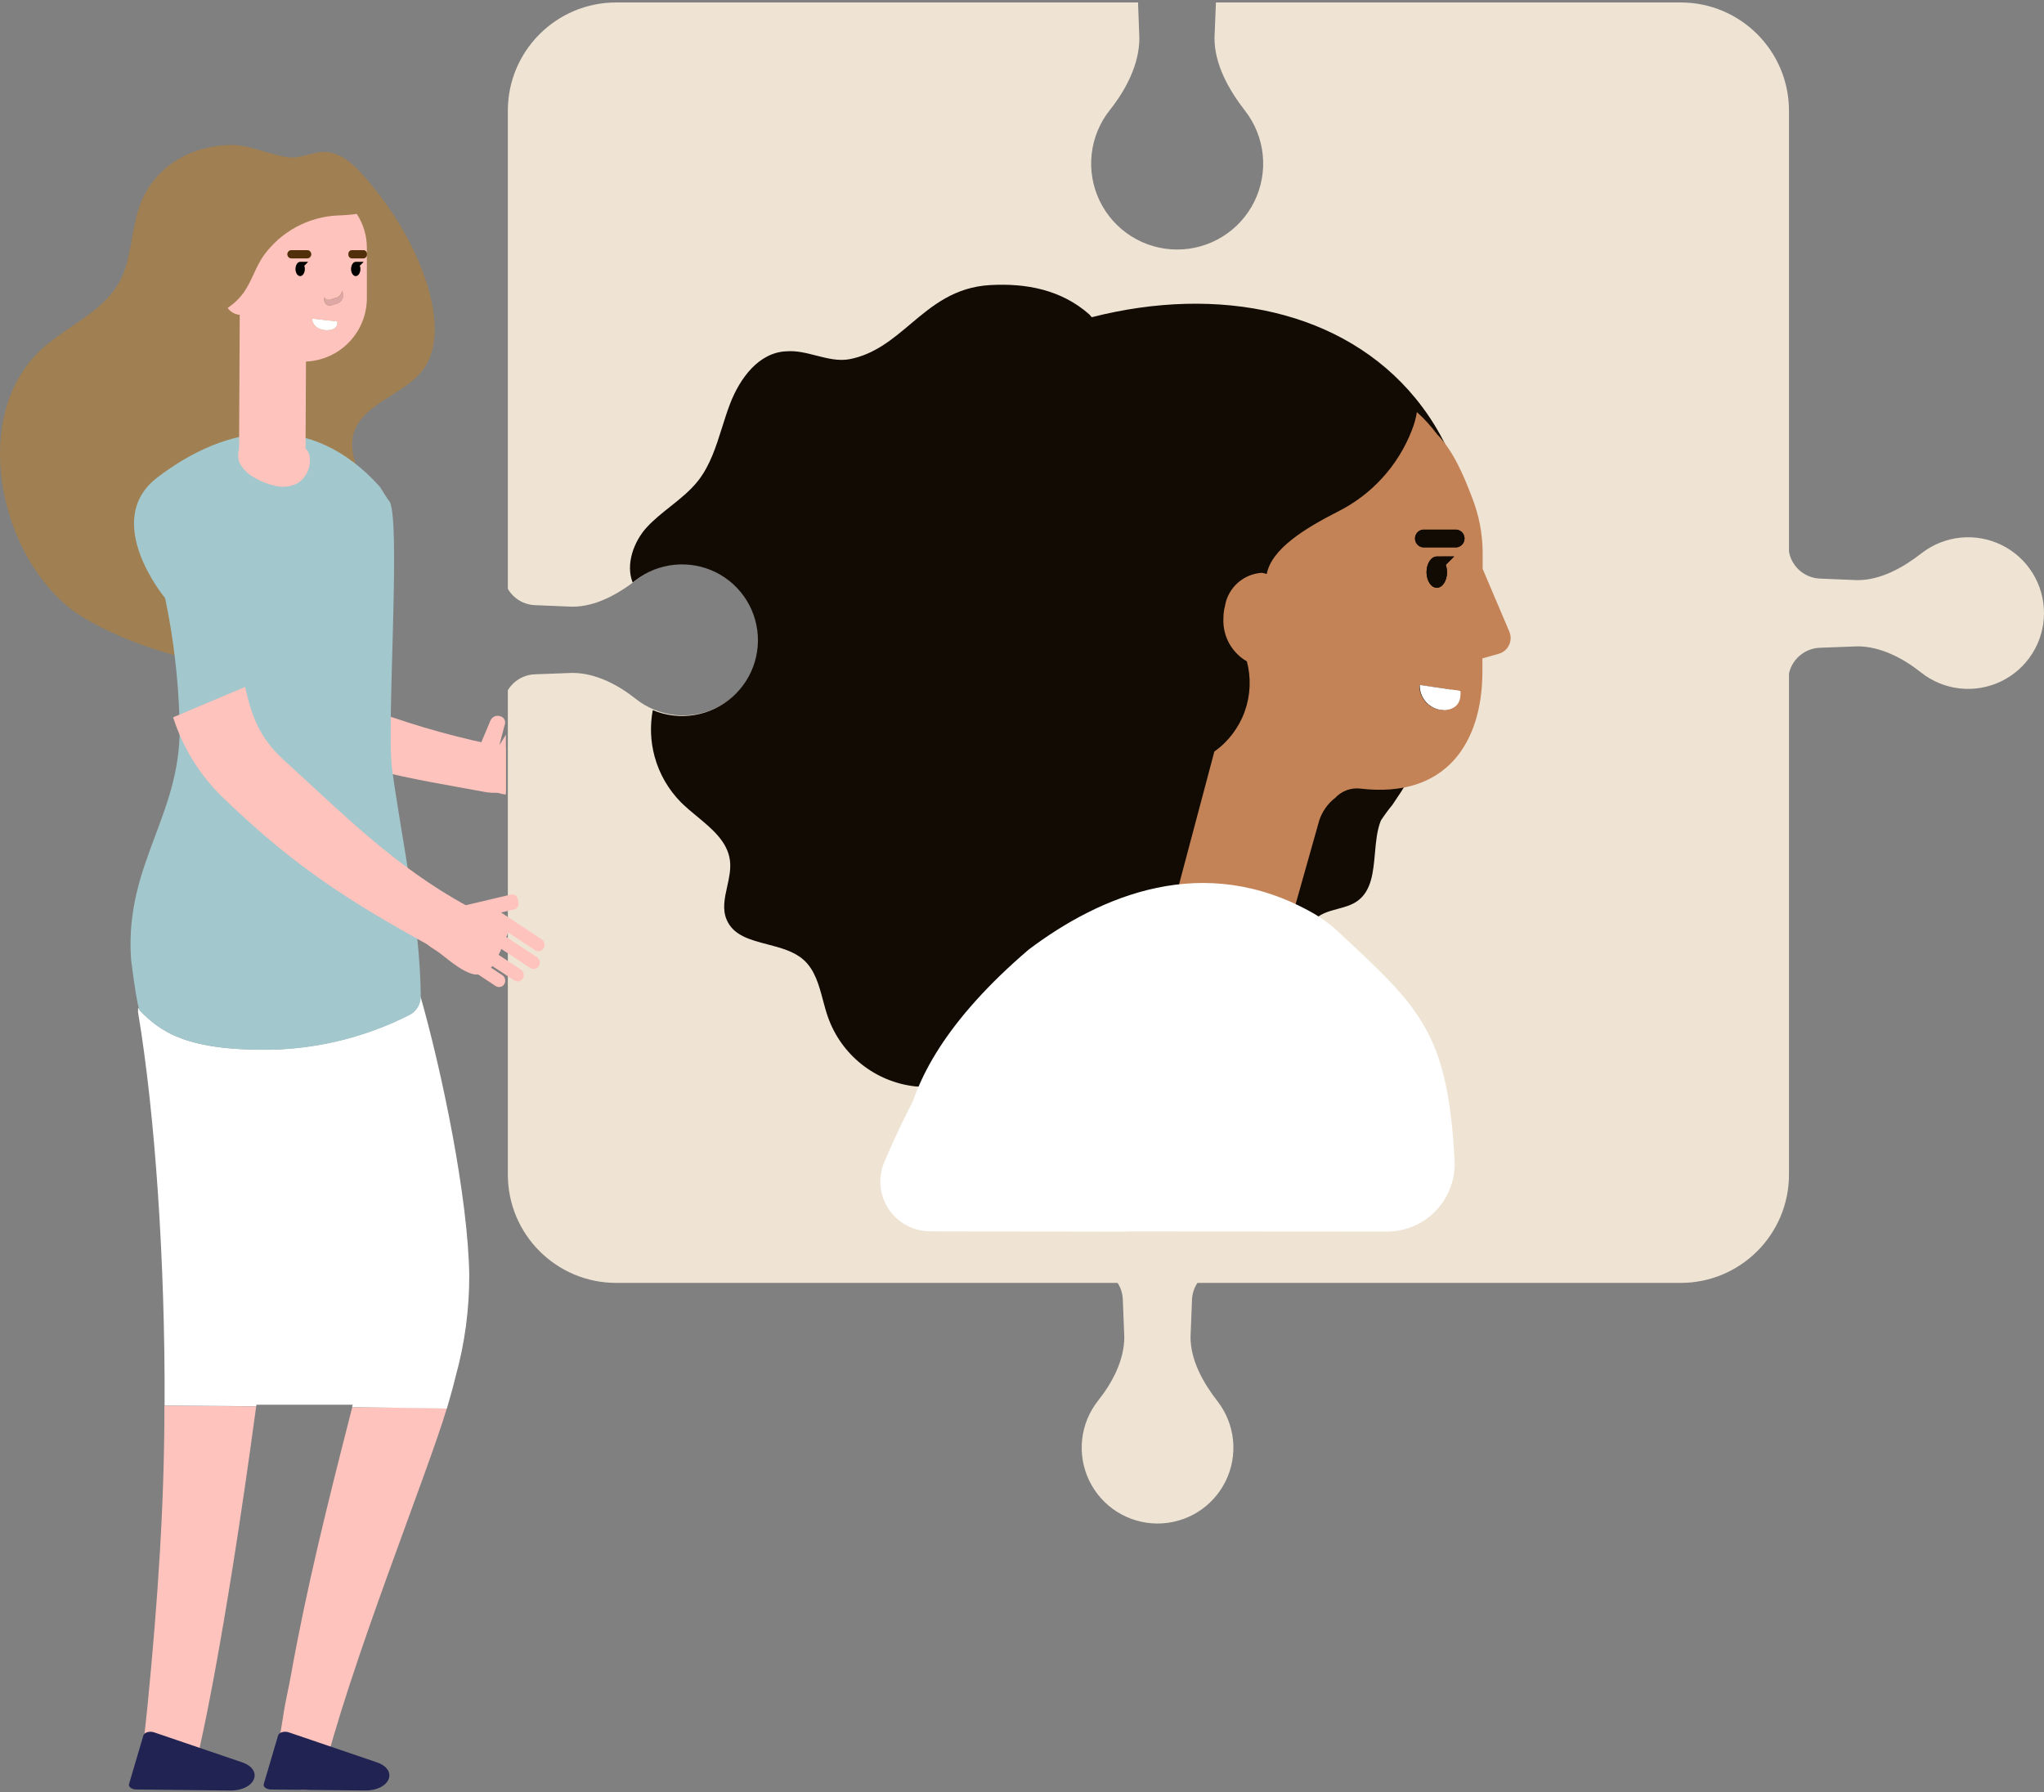 <svg xmlns="http://www.w3.org/2000/svg" width="203" height="178" fill="none" viewBox="0 0 203 178">
    <rect x="0" y="0" width="203" height="178" fill="#808080" stroke="none"/>
    <path fill="#EFE4D4" d="M180.743 64.339l3.731-.14c2.286 0 4.525 1.173 6.313 2.595 1.107.878 2.439 1.426 3.843 1.583 1.404.157 2.824-.084 4.097-.695 1.274-.612 2.35-1.569 3.105-2.762.756-1.193 1.161-2.575 1.168-3.987.007-1.412-.383-2.798-1.126-4-.742-1.2-1.808-2.169-3.075-2.793-1.268-.625-2.685-.88-4.091-.739-1.405.143-2.742.677-3.859 1.543-1.819 1.422-4.058 2.68-6.375 2.68l-3.739-.155c-.8-.036-1.559-.365-2.132-.923-.574-.56-.922-1.31-.978-2.108v12.706c.109-.759.48-1.455 1.05-1.967.57-.513 1.301-.81 2.068-.838z"/>
    <path fill="#EFE4D4" fill-rule="evenodd" d="M113.156 3.782l-.133-3.538H61.196c-5.942 0-10.76 4.815-10.76 10.755v47.49c.148.253.33.486.542.693.573.56 1.332.888 2.132.924l3.74.155c2.316 0 4.555-1.259 6.374-2.68 1.117-.866 2.454-1.4 3.86-1.543 1.405-.142 2.822.114 4.09.739 1.267.624 2.332 1.592 3.075 2.793.743 1.202 1.133 2.587 1.126 4-.007 1.412-.412 2.793-1.168 3.987-.755 1.193-1.831 2.15-3.105 2.761-1.273.612-2.693.852-4.097.696-1.404-.157-2.736-.706-3.843-1.583-1.788-1.422-4.027-2.595-6.313-2.595l-3.731.14c-.767.028-1.498.325-2.068.837-.242.218-.448.469-.613.743v48.113c0 5.939 4.817 10.755 10.76 10.755h105.715c5.942 0 10.76-4.816 10.76-10.755V10.999c0-5.94-4.818-10.755-10.76-10.755h-46.151l-.144 3.538c0 2.622 1.433 5.16 3.043 7.229.983 1.265 1.589 2.781 1.75 4.375.162 1.593-.129 3.2-.837 4.636-.709 1.436-1.807 2.645-3.17 3.487-1.363.842-2.935 1.284-4.537 1.276-1.602-.009-3.17-.467-4.524-1.323-1.354-.857-2.439-2.076-3.133-3.52-.693-1.444-.967-3.053-.789-4.645.178-1.591.8-3.101 1.795-4.356 1.611-2.024 2.941-4.569 2.941-7.159z" clip-rule="evenodd"/>
    <path fill="#110B03" fill-rule="evenodd" d="M71.713 42.46c.248-.787.495-1.574.787-2.336.98-2.564 2.877-5.136 5.621-5.23.982-.08 1.963.172 2.94.422 1.122.286 2.237.571 3.342.355 2.457-.484 4.214-1.963 6.005-3.47 2.174-1.832 4.399-3.705 7.989-3.889 3.522-.186 6.973.459 9.741 2.876.058.05.103.105.148.159.044.054.089.109.147.16 12.634-3.226 24.995-.654 32.124 8.027 8.614 10.46 7.121 26.786-2.27 40.409-.41.496-.792 1.015-1.143 1.554-.387.947-.489 2.094-.591 3.24-.166 1.874-.333 3.749-1.741 4.756-.573.41-1.279.601-1.979.79-.771.209-1.536.415-2.11.912-.774.669-1.021 1.717-1.269 2.767-.103.439-.207.878-.348 1.29-1.202 3.493-4.731 4.723-8.371 5.992-2.579.899-5.214 1.817-7.116 3.574-1.169 1.081-2.093 2.473-2.985 3.819-1.885 2.842-3.632 5.476-7.262 4.527-1.376-.365-2.428-1.395-3.49-2.435-.906-.887-1.82-1.781-2.947-2.275-1.27-.551-2.647-.531-4.03-.512-.683.01-1.368.02-2.042-.039-1.94-.223-3.78-.987-5.306-2.204-1.528-1.218-2.682-2.84-3.33-4.681-.189-.537-.34-1.1-.49-1.664-.402-1.508-.804-3.018-1.936-4.025-.958-.847-2.288-1.193-3.586-1.531-1.715-.447-3.373-.88-4.041-2.432-.454-1.053-.206-2.17.046-3.305.192-.867.387-1.744.273-2.609-.246-1.858-1.764-3.115-3.276-4.367-.543-.45-1.085-.9-1.568-1.375-1.258-1.266-2.166-2.837-2.635-4.558-.41-1.508-.472-3.087-.183-4.617.659.276 1.357.458 2.074.538 1.404.157 2.824-.084 4.098-.695 1.273-.612 2.35-1.568 3.105-2.762.755-1.193 1.16-2.575 1.167-3.987.008-1.412-.382-2.798-1.125-3.999s-1.809-2.17-3.076-2.794c-1.267-.624-2.684-.88-4.09-.738-1.406.142-2.743.676-3.86 1.542-.095.074-.191.148-.289.221-.723-1.79.105-4.095 1.432-5.52.687-.738 1.484-1.372 2.284-2.007 1.02-.811 2.042-1.624 2.84-2.656 1.156-1.517 1.739-3.366 2.322-5.218z" clip-rule="evenodd"/>
    <path fill="#EFE4D4" d="M111.512 129.071l.148 3.73c0 2.285-1.174 4.523-2.597 6.31-.879 1.107-1.429 2.438-1.587 3.842-.158 1.404.083 2.824.694 4.097.611 1.274 1.569 2.35 2.763 3.106 1.194.756 2.577 1.16 3.99 1.168 1.413.007 2.8-.383 4.002-1.126 1.202-.743 2.171-1.809 2.795-3.077.625-1.267.88-2.684.737-4.09-.143-1.405-.679-2.742-1.546-3.857-1.415-1.819-2.674-4.057-2.674-6.373l.147-3.738c.04-.798.37-1.555.928-2.127.559-.572 1.307-.921 2.104-.981h-12.711c.76.107 1.457.478 1.97 1.048.514.57.81 1.302.837 2.068z"/>
    <path fill="#C48357" d="M149.894 62.722l-2.643-6.216v.085-1.772c-.018-1.863-.379-3.707-1.066-5.44-.831-2.19-1.865-4.615-3.467-6.255-.593-.794-1.262-1.528-1.998-2.191-.1.606-.264 1.2-.49 1.771-1.365 3.55-4.015 6.456-7.424 8.144-3.18 1.624-6.523 3.66-6.997 6.163-.16-.05-.324-.09-.49-.117-.877.055-1.71.399-2.37.978-.66.58-1.109 1.362-1.276 2.224 0 .14-.07.287-.093.435-.054.305-.08.615-.078.925-.036.851.163 1.697.574 2.443.411.747 1.019 1.367 1.758 1.792.435 1.642.36 3.378-.214 4.977-.575 1.599-1.623 2.985-3.004 3.975v-.039c-1.268 4.725-5.528 20.834-5.528 20.834-.117.316-.154.656-.108.989.046.333.174.65.373.922s.462.49.765.635c.304.146.639.213.976.197l6.561.047c.765-.036 1.5-.307 2.105-.775.605-.47 1.051-1.113 1.277-1.844l3.973-14.08c.288-.908.847-1.705 1.601-2.285.313-.337.7-.596 1.131-.755.431-.16.893-.215 1.35-.162 8.551 1.01 12.096-4.57 12.135-11.525v-1.406l1.648-.467c.22-.066.424-.178.597-.329.174-.15.313-.337.409-.545.096-.209.147-.435.15-.665.002-.23-.045-.457-.137-.668zm-5.248-8.353h-3.312c-.219-.021-.424-.123-.572-.286-.149-.163-.231-.376-.231-.596 0-.221.082-.434.231-.597.148-.163.353-.265.572-.285h3.312c.22.02.424.122.573.285.148.163.231.376.231.597 0 .22-.083.433-.231.596-.149.163-.353.265-.573.286zm-.933 2.463c0 .863-.458 1.554-1.018 1.554s-1.019-.7-1.019-1.554c0-.855.459-1.554 1.019-1.554h1.726l-.832.831c.078.233.12.477.124.723zm-.777 13.661c-.567-.111-1.076-.42-1.438-.87-.361-.451-.551-1.016-.537-1.593l4.043.598c.217 2.254-2.037 1.865-2.037 1.865h-.031z"/>
    <path fill="#fff" d="M141 68.03c-.015.577.175 1.141.537 1.592.361.451.87.76 1.437.871 0 0 2.255.389 2.069-1.865L141 68.03z"/>
    <path fill="#110B03" d="M144.645 52.605h-3.311c-.22.02-.424.122-.573.285-.148.163-.231.376-.231.596 0 .221.083.434.231.597.149.163.353.265.573.285h3.311c.22-.02.424-.122.573-.285.149-.163.231-.376.231-.596 0-.221-.082-.434-.231-.597-.149-.163-.353-.265-.573-.285zM142.694 55.27c-.56 0-1.018.7-1.018 1.554 0 .855.458 1.554 1.018 1.554s1.019-.699 1.019-1.554c-.004-.248-.046-.495-.125-.73l.832-.832-1.726.008z"/>
    <path fill="#fff" d="M91.929 122.295c-2.52-3.886-6.111-13.988 10.231-27.976 7.098-5.346 17.399-9.815 28.306-3.59.959.565 1.849 1.24 2.651 2.013 7.899 7.351 10.674 9.861 11.343 22.489.051.912-.085 1.824-.399 2.681-.313.858-.799 1.643-1.426 2.307-.627.663-1.383 1.193-2.221 1.555-.839.362-1.742.55-2.656.552l-45.83-.031z"/>
    <path fill="#fff" d="M92.38 122.295c-.813.001-1.614-.197-2.331-.579-.718-.382-1.33-.935-1.782-1.61-.452-.675-.73-1.451-.81-2.26-.08-.808.04-1.624.35-2.374 2.59-6.124 5.94-12.232 10.185-17.096 2.69-3.622 8.894-1.64 12.96 1.088 7.044 4.732 6.274 9.908.894 22.862l-19.467-.031z"/>
    <path fill="#FFC3BD" d="M50.235 74.208c-.034.003-.068.003-.102 0-4.342-.833-8.61-2.01-12.765-3.52l-.132 5.773c3.506.933 7.479 1.555 10.744 2.168.743.158 1.511.158 2.255 0v-4.421z"/>
    <path fill="#FFC3BD" d="M50.242 72.98c-.295.474-.583.948-.645 1.018l.52-1.982c.037-.083.056-.174.055-.265-.002-.091-.023-.181-.062-.264-.039-.082-.095-.155-.165-.214-.07-.06-.151-.102-.24-.127-.184-.071-.39-.069-.573.006-.184.075-.332.218-.414.398l-2.029 4.818c-.06.151-.069.318-.024.474.045.157.141.293.273.389.073.127.16.247.256.357.396.407.888.707 1.431.87.334.117.777.288 1.182.39.143.032.288.053.435.061V72.98z"/>
    <path fill="#A08052" d="M4.07 34.74c2.62-2.44 6.414-3.808 7.984-7.119.995-2.09 1.003-4.779 1.757-6.994 1.229-3.66 4.533-6.007 8.785-6.216 1.508-.086 2.721.388 4.3.823 2.332.645 2.332.443 4.252 0 2.496-.63 4.097 1.034 6.344 3.886 4.26 5.37 7.486 13.544 4.556 17.554-2.154 2.946-7.456 3.614-7.052 7.958.288 3.108 4.54 8.152-1.205 10.219-1.687.598-3.677.676-5.488 1.08-.582.076-1.126.331-1.555.73-.925 1.073-.078 3.163-.055 4.81 0 2.573-2.091 4.065-4.664 4.228-3.958.256-11.903-2.774-15.106-5.3C-.346 54.54-2.826 41.15 4.07 34.74z"/>
    <path fill="#FFC3BD" d="M28.917 166.271c1.516-8.471 3.584-16.778 5.722-25.147.116-.459.233-.902.342-1.345l9.399.086c-1.85 6.31-9.78 25.815-12.439 37.021-.303 1.274-3.615 1.297-4.33-.614-.405-1.096.28-4.189.497-5.712.218-1.523.56-2.867.809-4.289zM19.129 176.334c.52-1.445 3.11-12.923 6.313-36.64l-9.112-.078c0 9.691-.637 19.132-1.68 29.833-.217 2.261-.668 5.339-.543 6.885h5.022z"/>
    <path fill="#fff" d="M27.595 104.227c4.51-.205 8.927-1.359 12.96-3.388.36-.166.664-.431.877-.764.214-.334.328-.72.328-1.117 2.146 7.538 4.735 19.987 4.844 27.712.008 3.374-.441 6.733-1.337 9.986-.187.777-.397 1.554-.622 2.331-.086.303-.18.606-.265.917l-9.399-.14c0-.078 0-.156.062-.241h-9.585v.155l-9.112-.077c.062-14.338-.956-29.017-2.636-39.065v-.381h.11c.016.061.037.121.062.179 1.95 2.036 4.563 4.157 13.713 3.893z"/>
    <path fill="#A2C7CC" d="M17.823 71.38c-.121-4.024-.597-8.028-1.423-11.968 0 0-6.406-7.678-.777-11.983 6.896-5.284 15.253-6.722 22.11.925l.84 1.329c1.36.777-.226 22.365.365 26.709 1.057 7.662 2.76 14.967 2.853 22.59 0 .395-.114.783-.328 1.116-.213.333-.517.598-.877.764-4.033 2.029-8.45 3.183-12.96 3.389-9.15.264-11.739-1.858-13.768-3.886-.024-.058-.045-.118-.062-.179-.319-1.11-.778-4.88-.778-4.88-.684-9.714 5.256-14.5 4.805-23.927z"/>
    <path fill="#FFC3BD" d="M25.24 47.421c.635.39 1.332.668 2.06.824.786.21 1.623.104 2.332-.295.387-.27.695-.637.894-1.064.2-.427.283-.9.241-1.369-.007-.208-.06-.413-.153-.6-.094-.186-.227-.35-.39-.48-.211-.1-.446-.139-.677-.109-1.625.047-3.67-1.01-5.271-.676-.436.094-.778 1.422-.537 2.2.317.672.844 1.222 1.5 1.57z"/>
    <path fill="#FFC3BD" d="M35.432 21.248c-.606.083-1.216.133-1.827.148-1.47.06-2.905.455-4.197 1.155-1.293.701-2.407 1.688-3.259 2.886-.777 1.135-1.15 2.479-1.928 3.598-.44.609-.986 1.135-1.61 1.554.14.194.318.355.524.473.207.118.437.19.674.211l-.062 12.9c-.026.321.073.64.278.89.204.25.498.41.818.447h4.4c.322-.034.617-.192.823-.44.207-.248.307-.568.281-.89l.04-8.268c1.611-.067 3.136-.749 4.261-1.905 1.125-1.156 1.764-2.699 1.787-4.311v-5.067c.005-1.2-.344-2.377-1.003-3.38zm-5.217 5.145c.036.105.054.215.055.326 0 .389-.203.7-.46.7-.256 0-.458-.311-.458-.7 0-.388.21-.707.459-.707h.777l-.373.38zm.288-.73h-1.555c-.054 0-.107-.011-.157-.032-.05-.02-.094-.051-.132-.09-.037-.038-.067-.084-.087-.133-.02-.05-.03-.104-.028-.157 0-.108.042-.21.118-.286.076-.076.179-.119.286-.119h1.555c.107 0 .21.043.286.119.075.076.118.178.118.286.001.053-.009.107-.028.157-.02.05-.05.095-.088.133-.037.039-.082.07-.132.09-.05.02-.102.032-.156.031zm1.718 7.125c-.956-.155-1.19-.699-1.236-1.142l2.519.28c.116 1.049-1.283.863-1.283.863zm1.353-2.673l-.684.218c-.397.132-.778-.272-.685-.738v-.078c.052.102.138.183.243.228.105.046.223.053.333.02l.684-.225c.139-.053.26-.145.348-.265.088-.12.14-.262.15-.41l.054.139c.084.206.085.438.002.645-.082.207-.242.374-.445.466zm2.215-3.396c0 .389-.21.7-.458.7-.25 0-.459-.311-.459-.7 0-.388.202-.707.459-.707h.777l-.38.38c.041.105.063.216.061.327zm.327-1.057h-1.19c-.096-.013-.183-.064-.243-.14-.06-.078-.086-.175-.075-.271-.011-.096.016-.192.076-.268.06-.076.147-.125.242-.137h1.19c.096.012.183.061.242.137.06.076.088.172.077.268.01.096-.016.193-.076.27-.06.077-.147.128-.243.141z"/>
    <path fill="#fff" d="M32.221 32.789s1.4.186 1.283-.863l-2.52-.28c.047.443.28.987 1.237 1.143z"/>
    <path fill="#512F0A" d="M30.503 24.847h-1.555c-.107 0-.21.042-.286.118-.076.076-.118.179-.118.286-.002.053.008.107.028.157s.05.095.087.134c.038.038.083.068.132.09.05.02.103.03.157.03h1.555c.053 0 .107-.01.156-.03.05-.022.095-.052.132-.09.038-.039.068-.084.087-.134.02-.05.03-.104.029-.157 0-.107-.043-.21-.119-.286-.075-.076-.178-.118-.285-.118zM36.116 24.847h-1.19c-.095.011-.182.06-.242.136-.06.076-.087.172-.076.268-.011.096.016.194.075.27.06.078.147.128.244.142h1.19c.096-.014.183-.064.242-.142.06-.076.087-.174.076-.27.01-.096-.017-.192-.076-.268-.06-.076-.147-.125-.243-.136z"/>
    <path fill="#DDA7A6" d="M33.978 28.864c-.01.149-.061.291-.15.411-.088.12-.208.212-.347.265l-.684.226c-.11.032-.228.025-.333-.02-.105-.046-.191-.127-.243-.229v.078c-.085.466.288.87.685.738l.684-.218c.206-.089.369-.255.454-.462.086-.208.088-.44.004-.649l-.07-.14z"/>
    <path fill="#000" d="M29.352 26.72c0 .388.21.699.46.699.248 0 .458-.311.458-.7 0-.11-.019-.22-.055-.326l.381-.38h-.777c-.257 0-.466.294-.466.706zM35.33 26.012c-.256 0-.458.319-.458.707 0 .389.202.7.459.7.256 0 .458-.311.458-.7.002-.111-.02-.223-.062-.326l.381-.38h-.777z"/>
    <path fill="#FFC3BD" d="M17.193 71.247l7.145-3.015c.645 2.805 1.384 4.997 3.786 7.196C34.281 81.054 39.18 86.02 46.386 89.99c4.665 2.572 1.096 6.597-3.537 4.04-8.194-4.514-13.528-7.926-20.392-14.508-2.441-2.257-4.255-5.109-5.264-8.276z"/>
    <path fill="#FFC3BD" d="M43.704 92.454c1.134-1.023 2.527-1.716 4.027-2.005.381-.184.812-.237 1.226-.152.414.085.788.304 1.066.623.277.32.442.72.47 1.142.026.422-.086.84-.32 1.192-.281.85-.657 1.667-1.12 2.433-.163.305-.391.57-.669.777-.38.273-.852.385-1.314.31-1.337-.287-2.868-1.771-3.708-2.33-1.64-1.034-1.057-.724.342-1.99z"/>
    <path fill="#FFC3BD" d="M48.897 91.584l4.237 2.797c.07.045.146.076.227.09.081.014.164.012.244-.007.08-.019.156-.054.222-.103.066-.049.121-.11.163-.181.089-.142.119-.313.084-.477-.035-.164-.132-.308-.271-.402l-4.237-2.797c-.069-.045-.146-.076-.227-.09-.081-.014-.164-.011-.244.007-.08.02-.155.054-.221.103-.067.05-.122.11-.163.182-.087.142-.117.313-.082.476.035.163.13.307.268.402zM48.423 93.356l4.237 2.79c.069.043.145.073.226.088.08.014.163.012.242-.006.08-.018.155-.052.222-.1.066-.047.122-.108.165-.177.087-.144.115-.317.08-.481-.037-.165-.135-.31-.274-.405l-4.237-2.79c-.069-.044-.146-.074-.226-.088-.08-.014-.163-.012-.243.006-.08.018-.154.052-.22.1-.067.047-.124.107-.166.177-.087.144-.115.317-.08.481.037.165.134.31.274.405zM46.83 94.591l4.236 2.79c.07.044.146.074.226.088.08.015.163.013.243-.005.08-.019.155-.052.221-.1.066-.047.123-.108.166-.177.09-.143.12-.316.085-.48-.035-.166-.132-.311-.272-.406l-4.237-2.79c-.069-.044-.145-.074-.226-.088-.08-.014-.163-.012-.242.006-.08.018-.155.052-.222.1-.066.047-.122.107-.165.176-.09.144-.12.316-.086.481.035.165.133.31.272.405zM44.995 95.143l4.237 2.797c.068.045.145.075.226.089.08.014.162.012.242-.006.08-.018.155-.052.221-.1.067-.047.123-.107.166-.177.087-.144.115-.317.079-.481-.036-.165-.134-.31-.274-.405l-4.237-2.79c-.068-.045-.145-.076-.225-.09-.081-.015-.164-.013-.244.005-.08.018-.155.052-.221.1-.067.048-.123.11-.165.18-.086.143-.114.314-.078.478.036.163.134.306.273.4z"/>
    <path fill="#FFC3BD" d="M43.774 91.079l.085.373c.014.07.042.139.083.2.04.06.093.111.153.151.061.04.13.067.201.08.072.013.145.012.216-.004l6.57-1.554c.143-.039.267-.132.344-.26.077-.127.1-.279.068-.424l-.078-.365c-.015-.072-.044-.14-.085-.2-.041-.061-.094-.113-.156-.152-.061-.04-.13-.067-.202-.08-.072-.013-.146-.012-.218.004l-6.562 1.554c-.143.037-.267.128-.345.254-.078.126-.105.277-.074.422z"/>
    <path fill="#212353" d="M37.407 175.036l-8.739-2.976c-.435-.14-.956 0-1.05.319l-1.422 4.818c-.086.279.249.536.7.544l9.399.101c2.464 0 3.296-2.067 1.112-2.806zM24.026 175.036l-8.738-2.976c-.435-.14-.956 0-1.05.319l-1.422 4.818c-.086.279.256.536.707.544l9.392.101c2.464 0 3.296-2.067 1.111-2.806z"/>
</svg>
